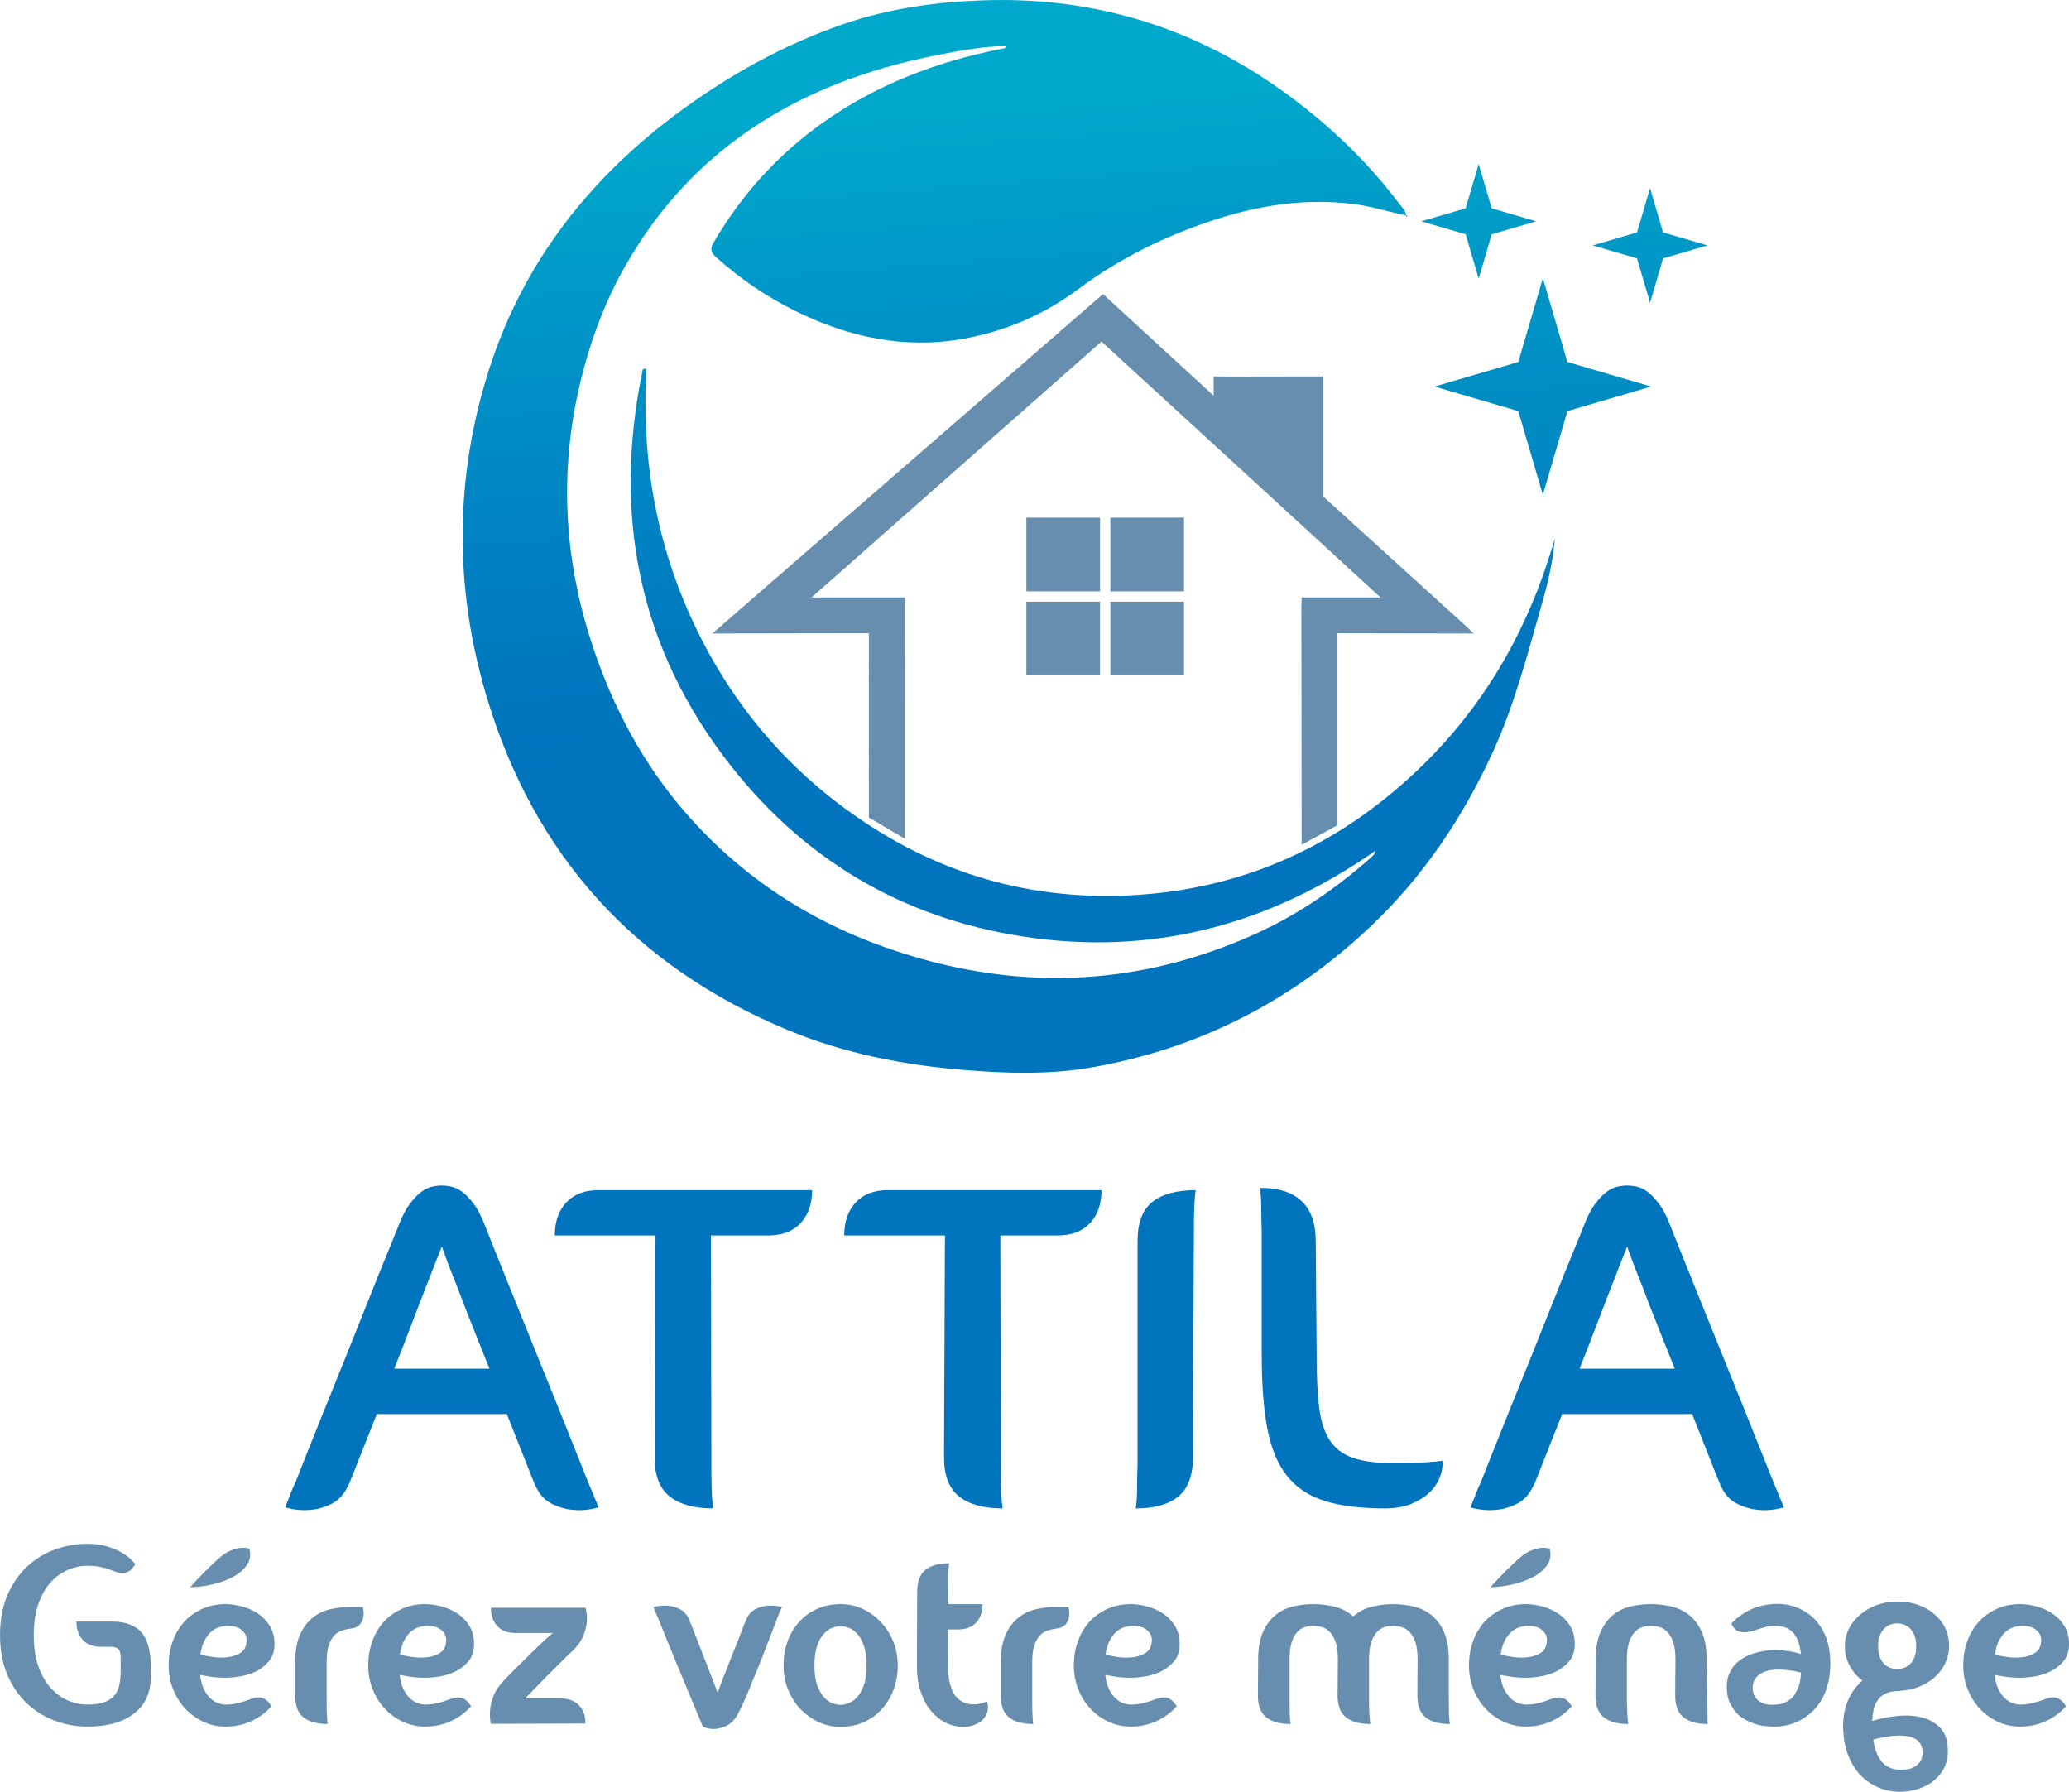 <?xml version="1.0" encoding="utf-8"?>
<!-- Generator: Adobe Illustrator 24.2.1, SVG Export Plug-In . SVG Version: 6.00 Build 0)  -->
<svg version="1.1" id="Calque_1" xmlns="http://www.w3.org/2000/svg" xmlns:xlink="http://www.w3.org/1999/xlink" x="0px" y="0px"
	 viewBox="0 0 1276.89 1105.63" style="enable-background:new 0 0 1276.89 1105.63;" xml:space="preserve">
<style type="text/css">
	.st0{fill:#0091C7;}
	.st1{fill:#678EAE;}
	.st2{fill:url(#SVGID_1_);}
	.st3{fill:url(#SVGID_2_);}
	.st4{fill:url(#SVGID_3_);}
	.st5{fill:url(#SVGID_4_);}
	.st6{fill:#0074BC;}
</style>
<g>
	<path class="st0" d="M867.78,132.77c0.28,0.19,0.57,0.37,0.85,0.56c-0.7,0.58-0.95,0.32-0.94-0.48
		C867.69,132.84,867.78,132.77,867.78,132.77z"/>
	<g>
		<path class="st1" d="M500.87,368.66h57.67l0.06,4.34l-0.08,144.6l-22.26-13.1c0,0,0-3.57,0-5.88c-0.07-33.63,0-100.95,0-100.95
			v-6.93l-88.38,0.15l-8.21,0l39.93-34.74l201.13-174.69l68.27,62.71v-11.89l13.27,0.08l48.77-0.08h5.69v74.18l87.48,79.4l5.37,5.03
			h-18.5l-65.64-0.12v6.95v104.89v6.58l-22.13,12.1v-6.73l-0.17-138.97l0.17-6.92c0,0,33.33,0,48.67,0
			c-4.52-4.25-172.2-157.92-172.2-157.92L500.87,368.66z"/>
		<rect x="633.43" y="319.44" class="st1" width="45.47" height="45.47"/>
		<rect x="685.25" y="319.44" class="st1" width="45.47" height="45.47"/>
		<rect x="633.43" y="371.28" class="st1" width="45.47" height="45.47"/>
		<rect x="685.25" y="371.28" class="st1" width="45.47" height="45.47"/>
	</g>
	<g>
		<linearGradient id="SVGID_1_" gradientUnits="userSpaceOnUse" x1="601.446" y1="60.324" x2="631.289" y2="452.769">
			<stop  offset="0" style="stop-color:#00A9CB"/>
			<stop  offset="2.642214e-03" style="stop-color:#00A9CB"/>
			<stop  offset="0.329" style="stop-color:#0094C8"/>
			<stop  offset="0.615" style="stop-color:#0083C3"/>
			<stop  offset="0.849" style="stop-color:#0078BE"/>
			<stop  offset="1" style="stop-color:#0074BC"/>
		</linearGradient>
		<path class="st2" d="M877.3,472.87c-47.72,46.33-104.6,73.71-170.89,79.03c-60.33,4.84-116.96-8.72-168.24-41.56
			c-47.14-30.19-83.06-70.58-107.74-120.93c-24.01-49.01-34-100.84-31.78-155.2c0.09-2.24,0.01-4.49,0.01-6.74
			c-0.64,0.1-1.28,0.21-1.92,0.31c-18.82,89.79-2.77,172.38,54.64,245.17c47.86,60.67,111.06,96.18,187.84,106.05
			c76.75,9.87,146.35-9.82,209.61-54.02c-0.35,1.6-0.91,2.52-1.68,3.21c-21.53,19.26-45.09,35.65-71.37,47.63
			c-75.13,34.24-151.85,36.14-229.28,8.83c-47.96-16.92-89.37-44.16-123.01-82.71c-26.63-30.52-45.19-65.43-57.88-103.77
			c-17.72-53.49-20.58-107.73-7.43-162.36c5.99-24.89,14.85-49.05,27.65-71.6c21.93-38.61,51.63-69.49,89.69-92.3
			c32.03-19.2,66.9-30.85,103.35-38.03c13.91-2.74,27.9-5.3,42.3-5.47c-0.51,1.55-1.46,1.42-2.31,1.58
			c-39.96,7.78-77.36,21.86-110.78,45.5c-27.98,19.79-50.44,44.63-67.71,74.23c-2.26,3.88-1.67,6.07,1.58,8.99
			c14.81,13.29,31.08,24.41,48.89,33.18c32.93,16.21,67.41,23.77,104.11,17.08c25.95-4.73,49.37-14.79,70.75-30.73
			c24.89-18.56,52.68-32.28,82.17-42.07c28.54-9.48,57.77-14.11,87.98-10.21c10.84,1.4,21.18,4.79,31.82,6.91l0.09-0.08
			c-0.32-3.11-2.68-5.06-4.38-7.3c-13.76-18.16-29.3-34.65-46.6-49.51C756.22,23.89,686.52-2.69,606.15,0.22
			C577.1,1.27,548.47,5.29,521,14.7c-35.77,12.25-68.67,30.28-99.31,52.51c-56.78,41.21-98.54,93.94-119.95,161.03
			c-21.23,66.55-21.48,134.19-1.6,201.07c29.17,98.13,91.54,167.16,186.38,206.42c34.65,14.35,71.03,21.46,108.2,24.51
			c26.21,2.15,52.72,2.98,78.63-1.5c66.33-11.49,124.02-41,172.85-87.37c32.2-30.57,56.48-66.81,75-107.06
			c13.73-29.84,21.71-61.55,30.73-92.93c3.67-12.78,6.54-25.74,7.64-39.07C944.08,386.2,917.71,433.63,877.3,472.87z"/>
		<linearGradient id="SVGID_2_" gradientUnits="userSpaceOnUse" x1="936.682" y1="34.831" x2="966.526" y2="427.275">
			<stop  offset="0" style="stop-color:#00A9CB"/>
			<stop  offset="1" style="stop-color:#0074BC"/>
		</linearGradient>
		<polygon class="st3" points="952.17,171.69 937.02,223.37 885.33,238.53 937.02,253.68 952.17,305.36 967.33,253.68 
			1019.01,238.53 967.33,223.37 		"/>
		<linearGradient id="SVGID_3_" gradientUnits="userSpaceOnUse" x1="1009.046" y1="29.328" x2="1038.889" y2="421.772">
			<stop  offset="0" style="stop-color:#00A9CB"/>
			<stop  offset="1" style="stop-color:#0074BC"/>
		</linearGradient>
		<polygon class="st4" points="1026.36,143.4 1018.33,116.03 1010.3,143.4 982.94,151.43 1010.3,159.45 1018.33,186.82 
			1026.36,159.45 1053.73,151.43 		"/>
		<linearGradient id="SVGID_4_" gradientUnits="userSpaceOnUse" x1="905.014" y1="37.239" x2="934.858" y2="429.683">
			<stop  offset="0" style="stop-color:#00A9CB"/>
			<stop  offset="1" style="stop-color:#0074BC"/>
		</linearGradient>
		<polygon class="st5" points="912.57,171.95 920.59,144.58 947.96,136.56 920.59,128.53 912.57,101.16 904.54,128.53 
			877.17,136.56 904.54,144.58 		"/>
	</g>
</g>
<g>
	<path class="st6" d="M363.11,914.96c0.75,1.89,1.5,3.67,2.26,5.37c0.75,1.7,1.41,3.3,1.98,4.8c0.75,1.7,1.41,3.39,1.98,5.09
		c-5.65,1.5-11.02,1.98-16.11,1.41c-4.34-0.38-8.71-1.7-13.14-3.96c-4.43-2.26-7.87-6.4-10.31-12.43
		c-1.13-2.64-3.21-7.82-6.22-15.54c-3.02-7.72-6.6-16.76-10.74-27.13h-80.25c-4.15,10.36-7.73,19.4-10.74,27.13
		c-3.02,7.73-5.09,12.91-6.22,15.54c-2.64,6.03-6.12,10.17-10.45,12.43c-4.34,2.26-8.67,3.58-13,3.96
		c-5.09,0.57-10.45,0.09-16.11-1.41c0.57-1.7,1.22-3.39,1.98-5.09c0.57-1.51,1.17-3.11,1.84-4.8c0.66-1.7,1.46-3.48,2.4-5.37
		c1.32-3.39,3.63-9.23,6.92-17.52c3.29-8.29,7.11-17.8,11.44-28.54c4.33-10.74,8.9-22.04,13.7-33.91
		c4.8-11.87,9.32-23.17,13.56-33.91c4.24-10.74,8.05-20.2,11.44-28.4c3.39-8.2,5.74-13.99,7.06-17.38
		c2.07-5.27,4.28-9.47,6.64-12.57c2.35-3.11,4.66-5.51,6.92-7.2s4.47-2.78,6.64-3.25c2.16-0.47,4.19-0.71,6.08-0.71
		c1.88,0,3.91,0.24,6.07,0.71c2.16,0.47,4.38,1.56,6.64,3.25s4.56,4.1,6.92,7.2c2.35,3.11,4.56,7.3,6.64,12.57
		c1.32,3.39,3.63,9.18,6.92,17.38c3.29,8.19,7.11,17.66,11.44,28.4c4.33,10.74,8.9,22.04,13.7,33.91
		c4.8,11.87,9.37,23.17,13.7,33.91c4.33,10.74,8.15,20.25,11.44,28.54C359.48,905.74,361.79,911.57,363.11,914.96z M302.08,844.6
		c-3.77-9.42-7.44-18.6-11.02-27.55c-3.58-8.94-6.69-17-9.33-24.16c-3.39-8.29-6.41-16.2-9.04-23.74
		c-3.02,7.54-6.12,15.45-9.33,23.74c-2.83,7.16-5.93,15.21-9.33,24.16c-3.39,8.95-6.97,18.13-10.74,27.55H302.08z"/>
	<path class="st6" d="M439.03,903.38c0,5.65,0.05,10.27,0.14,13.84c0.09,3.58,0.23,6.41,0.42,8.48c0.19,2.26,0.38,3.96,0.57,5.09
		c-11.68,0-20.63-2.45-26.84-7.35c-6.22-4.9-9.33-13-9.33-24.3l0.57-136.77h-62.17c0-8.48,2.35-15.26,7.06-20.35
		c4.71-5.09,11.4-7.63,20.06-7.63H501.2c0,8.48-2.36,15.26-7.06,20.34c-4.71,5.09-11.4,7.63-20.06,7.63h-35.32L439.03,903.38z"/>
	<path class="st6" d="M617.65,903.38c0,5.65,0.05,10.27,0.14,13.84c0.09,3.58,0.23,6.41,0.42,8.48c0.19,2.26,0.38,3.96,0.57,5.09
		c-11.68,0-20.63-2.45-26.84-7.35c-6.22-4.9-9.33-13-9.33-24.3l0.57-136.77h-62.17c0-8.48,2.35-15.26,7.06-20.35
		c4.71-5.09,11.4-7.63,20.06-7.63h131.68c0,8.48-2.36,15.26-7.06,20.34c-4.71,5.09-11.4,7.63-20.06,7.63h-35.32L617.65,903.38z"/>
	<path class="st6" d="M702.05,903.38V765.77c0-11.3,3.06-19.36,9.18-24.16c6.12-4.8,15.02-7.2,26.7-7.2
		c-0.19,1.13-0.38,2.83-0.57,5.09c-0.19,2.08-0.33,4.85-0.42,8.34c-0.1,3.49-0.14,8.05-0.14,13.7l-0.57,137.61
		c0,11.3-3.01,19.4-9.04,24.3c-6.03,4.9-14.79,7.35-26.28,7.35c0.19-1.13,0.37-2.83,0.57-5.09c0.19-2.07,0.28-4.9,0.28-8.48
		C701.76,913.65,701.85,909.03,702.05,903.38z"/>
	<path class="st6" d="M778.67,760.11c-0.19-5.65-0.28-10.22-0.28-13.7c0-3.48-0.1-6.26-0.28-8.34c-0.19-2.26-0.38-3.96-0.57-5.09
		c22.98,0,34.47,11.02,34.47,33.06l0.57,71.77c0,12.25,0.52,22.51,1.55,30.8c1.03,8.29,3.2,14.98,6.5,20.06
		c3.29,5.09,8,8.72,14.13,10.88c6.12,2.17,14.27,3.25,24.44,3.25c4.71,0,8.99-0.05,12.86-0.14c3.86-0.09,7.11-0.23,9.75-0.42
		c3.2-0.19,6.03-0.47,8.48-0.85v1.7c0,3.02-0.71,6.17-2.12,9.47c-1.41,3.3-3.58,6.26-6.5,8.9c-2.92,2.64-6.6,4.85-11.02,6.64
		c-4.43,1.79-9.75,2.69-15.97,2.69c-15.07,0-27.51-1.56-37.3-4.66c-9.8-3.11-17.57-8.34-23.31-15.68
		c-5.75-7.35-9.75-17.1-12.01-29.25c-2.26-12.15-3.39-27.17-3.39-45.07V760.11z"/>
	<path class="st6" d="M1094.63,914.96c0.75,1.89,1.5,3.67,2.26,5.37c0.75,1.7,1.41,3.3,1.98,4.8c0.75,1.7,1.41,3.39,1.98,5.09
		c-5.65,1.5-11.02,1.98-16.11,1.41c-4.34-0.38-8.71-1.7-13.14-3.96c-4.43-2.26-7.87-6.4-10.31-12.43
		c-1.13-2.64-3.21-7.82-6.22-15.54c-3.02-7.72-6.6-16.76-10.74-27.13h-80.25c-4.15,10.36-7.73,19.4-10.74,27.13
		c-3.02,7.73-5.09,12.91-6.22,15.54c-2.64,6.03-6.12,10.17-10.45,12.43c-4.34,2.26-8.67,3.58-13,3.96
		c-5.09,0.57-10.45,0.09-16.11-1.41c0.57-1.7,1.22-3.39,1.98-5.09c0.57-1.51,1.17-3.11,1.84-4.8c0.66-1.7,1.46-3.48,2.4-5.37
		c1.32-3.39,3.63-9.23,6.92-17.52c3.29-8.29,7.11-17.8,11.44-28.54c4.33-10.74,8.9-22.04,13.7-33.91
		c4.8-11.87,9.32-23.17,13.56-33.91c4.24-10.74,8.05-20.2,11.44-28.4c3.39-8.2,5.74-13.99,7.06-17.38
		c2.07-5.27,4.28-9.47,6.64-12.57c2.35-3.11,4.66-5.51,6.92-7.2s4.47-2.78,6.64-3.25c2.16-0.47,4.19-0.71,6.08-0.71
		c1.88,0,3.91,0.24,6.07,0.71c2.16,0.47,4.38,1.56,6.64,3.25s4.56,4.1,6.92,7.2c2.35,3.11,4.56,7.3,6.64,12.57
		c1.32,3.39,3.63,9.18,6.92,17.38c3.29,8.19,7.11,17.66,11.44,28.4c4.33,10.74,8.9,22.04,13.7,33.91
		c4.8,11.87,9.37,23.17,13.7,33.91c4.33,10.74,8.15,20.25,11.44,28.54C1091,905.74,1093.31,911.57,1094.63,914.96z M1033.59,844.6
		c-3.77-9.42-7.44-18.6-11.02-27.55c-3.58-8.94-6.69-17-9.33-24.16c-3.39-8.29-6.41-16.2-9.04-23.74
		c-3.02,7.54-6.12,15.45-9.33,23.74c-2.83,7.16-5.93,15.21-9.33,24.16c-3.39,8.95-6.97,18.13-10.74,27.55H1033.59z"/>
</g>
<g>
	<g>
		<path class="st1" d="M62.3,1016.21c-4.84,0-8.57-1.42-11.2-4.26c-2.63-2.84-3.94-6.62-3.94-11.36h21.77
			c4.73,0,8.73,0.74,11.99,2.21c3.15,1.26,5.62,3.21,7.41,5.84c1.79,2.63,3.02,5.63,3.71,8.99c0.68,3.37,1.03,6.99,1.03,10.88v6.47
			c0,4.52-0.82,8.65-2.44,12.38c-1.63,3.73-4.1,6.94-7.41,9.62c-3.31,2.68-7.41,4.76-12.3,6.23c-4.89,1.47-10.54,2.21-16.96,2.21
			c-6.94,0-13.64-1.21-20.11-3.63c-6.47-2.42-12.22-5.99-17.27-10.72c-5.05-4.73-9.07-10.62-12.07-17.67
			c-3-7.04-4.5-15.19-4.5-24.45c0-9.25,1.5-17.4,4.5-24.45c3-7.04,7.02-12.93,12.07-17.67c5.05-4.73,10.8-8.28,17.27-10.65
			c6.47-2.37,13.17-3.55,20.11-3.55c4.42,0,8.33,0.5,11.75,1.5c3.42,1,6.33,2.18,8.75,3.55c2.42,1.37,4.39,2.76,5.92,4.18
			c1.52,1.42,2.55,2.55,3.08,3.39c-0.42,0.63-0.84,1.21-1.26,1.74c-0.42,0.53-0.82,1.03-1.18,1.5c-0.37,0.47-0.82,0.82-1.34,1.03
			c-1.16,0.74-2.52,1.1-4.1,1.1c-1.47,0-2.84-0.24-4.1-0.71c-1.26-0.47-2.66-0.97-4.18-1.5c-1.53-0.52-3.34-1.02-5.44-1.5
			c-2.1-0.47-4.73-0.71-7.89-0.71c-4.1,0-8.12,0.84-12.07,2.52c-3.94,1.68-7.49,4.26-10.65,7.73c-3.16,3.47-5.68,7.91-7.57,13.33
			c-1.89,5.42-2.84,11.8-2.84,19.16c0,7.47,0.95,13.88,2.84,19.24c1.89,5.36,4.42,9.81,7.57,13.33c3.15,3.52,6.7,6.13,10.65,7.81
			c3.94,1.68,7.96,2.52,12.07,2.52c4.31,0,7.81-0.5,10.49-1.5c2.68-1,4.76-2.39,6.23-4.18c1.47-1.79,2.47-3.97,3-6.54
			c0.52-2.58,0.79-5.44,0.79-8.6v-7.73c0-1.58-0.16-2.94-0.47-4.1c-0.42-1.05-1.05-1.79-1.89-2.21c-0.42-0.32-1.32-0.58-2.68-0.79
			h-3.79H62.3z"/>
		<path class="st1" d="M163.56,1048.54c1.26,0.74,2.47,2,3.63,3.79l0.47,0.47l-0.47,0.47c-3.47,3.79-7.6,6.76-12.38,8.91
			c-4.79,2.15-9.96,3.23-15.54,3.23c-4.84,0-9.38-0.97-13.64-2.92c-4.26-1.94-8.02-4.65-11.28-8.12c-3.15-3.36-5.65-7.33-7.49-11.91
			c-1.84-4.57-2.76-9.49-2.76-14.75c0-5.26,0.81-10.17,2.44-14.75c1.63-4.57,3.97-8.6,7.02-12.07c3.05-3.36,6.75-6.04,11.12-8.04
			c4.36-2,9.23-3,14.59-3c2.94,0,6.18,0.45,9.7,1.34c3.52,0.89,6.81,2.31,9.86,4.26c3.05,1.95,5.57,4.5,7.57,7.65
			c2,3.15,3,6.94,3,11.36c0,4.31-1.1,7.81-3.31,10.49c-2.21,2.68-4.84,4.79-7.89,6.31c-3.05,1.53-6.29,2.58-9.7,3.15
			c-3.42,0.58-6.39,0.87-8.91,0.87c-3.89,0-7.28-0.24-10.17-0.71c-2.89-0.47-4.87-0.81-5.92-1.03c0.42,3.79,1.26,6.86,2.52,9.23
			c1.26,2.37,2.68,4.23,4.26,5.6c1.58,1.37,3.15,2.29,4.73,2.76c1.58,0.47,3,0.71,4.26,0.71c2.21,0,4.31-0.21,6.31-0.63
			c2-0.42,3.79-0.89,5.36-1.42c1.58-0.53,3.08-1.05,4.5-1.58c1.42-0.53,2.81-0.79,4.18-0.79
			C161.09,1047.43,162.4,1047.8,163.56,1048.54z M117.34,979.46c1.79-2.1,3.68-4.15,5.68-6.15c1.68-1.79,3.57-3.71,5.68-5.76
			c2.1-2.05,4.2-4.02,6.31-5.91c2.63-2.31,5.07-3.92,7.33-4.81c2.26-0.89,4.28-1.44,6.07-1.66c2-0.21,3.84-0.05,5.52,0.47
			c0.95,3.68,0.47,6.97-1.42,9.86c-1.89,2.89-4.65,5.34-8.28,7.33c-3.63,2-7.83,3.58-12.62,4.73
			C126.83,978.72,122.08,979.35,117.34,979.46z M139.27,1003.27c-1.16,0.11-2.52,0.39-4.1,0.87c-1.58,0.47-3.13,1.34-4.65,2.6
			c-1.53,1.26-2.92,3.05-4.18,5.36c-1.26,2.31-2.16,5.26-2.68,8.83c1.68,0.53,4.07,1.03,7.18,1.5c3.1,0.47,6.2,0.55,9.31,0.24
			c3.1-0.32,5.84-1.21,8.2-2.68c2.37-1.47,3.65-3.94,3.86-7.41c0.21-2.63-0.82-4.89-3.08-6.78
			C146.86,1003.9,143.58,1003.06,139.27,1003.27z"/>
		<path class="st1" d="M182.17,1025.83c0-7.04,1.03-12.8,3.08-17.27c2.05-4.47,4.7-7.96,7.96-10.49c3.26-2.52,6.91-4.23,10.96-5.13
			c4.05-0.89,8.07-1.34,12.07-1.34h7.73c0.52,2.21,0.63,4.26,0.32,6.15c-0.21,1.58-0.92,3.1-2.13,4.57
			c-1.21,1.47-3.18,2.37-5.91,2.68c-1.79,0.21-3.55,0.61-5.28,1.18c-1.73,0.58-3.29,1.58-4.65,3c-1.37,1.42-2.5,3.45-3.39,6.07
			c-0.89,2.63-1.34,6.15-1.34,10.57v22.87c0,3.15,0.02,5.71,0.08,7.65c0.05,1.95,0.13,3.5,0.24,4.65c0.1,1.26,0.21,2.21,0.32,2.84
			c-6.42,0-11.36-1.34-14.83-4.02c-3.47-2.68-5.21-7.18-5.21-13.49V1025.83z"/>
		<path class="st1" d="M286.73,1048.54c1.26,0.74,2.47,2,3.63,3.79l0.47,0.47l-0.47,0.47c-3.47,3.79-7.6,6.76-12.38,8.91
			c-4.79,2.15-9.96,3.23-15.54,3.23c-4.84,0-9.38-0.97-13.64-2.92c-4.26-1.94-8.02-4.65-11.28-8.12c-3.15-3.36-5.65-7.33-7.49-11.91
			c-1.84-4.57-2.76-9.49-2.76-14.75c0-5.26,0.81-10.17,2.44-14.75c1.63-4.57,3.97-8.6,7.02-12.07c3.05-3.36,6.75-6.04,11.12-8.04
			c4.36-2,9.23-3,14.59-3c2.94,0,6.18,0.45,9.7,1.34c3.52,0.89,6.81,2.31,9.86,4.26c3.05,1.95,5.57,4.5,7.57,7.65
			c2,3.15,3,6.94,3,11.36c0,4.31-1.1,7.81-3.31,10.49c-2.21,2.68-4.84,4.79-7.89,6.31c-3.05,1.53-6.29,2.58-9.7,3.15
			c-3.42,0.58-6.39,0.87-8.91,0.87c-3.89,0-7.28-0.24-10.17-0.71c-2.89-0.47-4.87-0.81-5.92-1.03c0.42,3.79,1.26,6.86,2.52,9.23
			c1.26,2.37,2.68,4.23,4.26,5.6c1.58,1.37,3.15,2.29,4.73,2.76c1.58,0.47,3,0.71,4.26,0.71c2.21,0,4.31-0.21,6.31-0.63
			c2-0.42,3.79-0.89,5.36-1.42c1.58-0.53,3.08-1.05,4.5-1.58c1.42-0.53,2.81-0.79,4.18-0.79
			C284.26,1047.43,285.58,1047.8,286.73,1048.54z M262.44,1003.27c-1.16,0.11-2.52,0.39-4.1,0.87c-1.58,0.47-3.13,1.34-4.65,2.6
			c-1.53,1.26-2.92,3.05-4.18,5.36c-1.26,2.31-2.16,5.26-2.68,8.83c1.68,0.53,4.07,1.03,7.18,1.5c3.1,0.47,6.2,0.55,9.31,0.24
			c3.1-0.32,5.84-1.21,8.2-2.68c2.37-1.47,3.65-3.94,3.86-7.41c0.21-2.63-0.82-4.89-3.08-6.78
			C270.04,1003.9,266.75,1003.06,262.44,1003.27z"/>
		<path class="st1" d="M357.31,1052.25c2.68,2.79,4.02,6.55,4.02,11.28l-58.36,0.16c-0.63-2.84-0.79-5.78-0.47-8.83
			c0.21-2.63,0.95-5.52,2.21-8.67s3.47-6.36,6.62-9.62c0.95-0.95,2.29-2.31,4.02-4.1c1.74-1.79,3.65-3.71,5.76-5.76
			c2.1-2.05,4.23-4.15,6.39-6.31c2.15-2.15,4.18-4.12,6.07-5.92c1.89-1.79,3.55-3.31,4.97-4.57s2.34-2,2.76-2.21h-23.18
			c-4.84,0-8.57-1.42-11.2-4.26c-2.63-2.84-3.94-6.62-3.94-11.36h58.36c0.84,2.95,1.1,5.94,0.79,8.99
			c-0.21,2.63-0.97,5.52-2.29,8.67c-1.32,3.15-3.6,6.26-6.86,9.31c-0.84,0.74-2.13,1.97-3.86,3.71c-1.74,1.73-3.68,3.65-5.84,5.76
			c-2.16,2.1-4.36,4.31-6.62,6.62c-2.26,2.31-4.31,4.42-6.15,6.31c-1.84,1.89-3.97,4.1-6.39,6.62h21.92
			C350.87,1048.07,354.63,1049.46,357.31,1052.25z"/>
		<path class="st1" d="M455.49,1057.53c-1.89,3.47-4.1,5.83-6.62,7.1c-2.52,1.26-4.89,2-7.1,2.21c-2.63,0.21-5.26-0.21-7.89-1.26
			c-0.84-1.89-1.97-4.55-3.39-7.97c-1.42-3.42-3-7.23-4.73-11.43c-1.73-4.2-3.58-8.62-5.52-13.25c-1.95-4.63-3.79-9.07-5.52-13.33
			c-1.74-4.26-3.31-8.12-4.73-11.59c-1.42-3.47-2.5-6.15-3.23-8.04c-0.42-0.95-0.84-1.89-1.26-2.84c-0.42-0.95-0.79-1.84-1.1-2.68
			c-0.42-0.95-0.79-1.89-1.1-2.84c3.15-0.73,6.15-1,8.99-0.79c2.42,0.21,4.86,0.92,7.33,2.13c2.47,1.21,4.44,3.5,5.92,6.86
			c0.42,1.16,1.03,2.71,1.81,4.65c0.79,1.95,1.63,4.08,2.52,6.39c0.89,2.31,1.84,4.73,2.84,7.25c1,2.52,1.97,5.05,2.92,7.57
			c2.21,5.78,4.63,12.04,7.26,18.77c2.52-6.73,4.94-12.99,7.25-18.77c0.95-2.52,1.94-5.05,3-7.57c1.05-2.52,2.02-4.94,2.92-7.25
			c0.89-2.31,1.71-4.44,2.44-6.39c0.73-1.94,1.37-3.5,1.89-4.65c1.37-3.36,3.31-5.65,5.84-6.86c2.52-1.21,4.99-1.92,7.41-2.13
			c2.84-0.21,5.83,0.05,8.99,0.79c-0.42,0.84-0.84,1.74-1.26,2.68c-0.32,0.84-0.68,1.76-1.1,2.76c-0.42,1-0.79,1.97-1.1,2.92
			c-0.74,2-1.73,4.6-3,7.81c-1.26,3.21-2.6,6.68-4.02,10.41c-1.42,3.73-2.94,7.57-4.57,11.51c-1.63,3.94-3.18,7.73-4.65,11.36
			c-1.47,3.63-2.87,6.89-4.18,9.78C457.41,1053.72,456.33,1055.95,455.49,1057.53z"/>
		<path class="st1" d="M543.66,1001.06c3.26,3.37,5.81,7.33,7.65,11.91c1.84,4.57,2.76,9.49,2.76,14.75
			c0,5.26-0.84,10.17-2.52,14.75c-1.68,4.57-4.05,8.54-7.1,11.91c-3.05,3.47-6.76,6.21-11.12,8.2c-4.36,2-9.23,3-14.59,3
			c-4.84,0-9.38-1-13.64-3c-4.26-2-8.02-4.73-11.28-8.2c-3.15-3.36-5.65-7.33-7.49-11.91c-1.84-4.57-2.76-9.49-2.76-14.75
			c0-5.26,0.81-10.17,2.44-14.75c1.63-4.57,3.97-8.54,7.02-11.91c3.05-3.47,6.75-6.2,11.12-8.2c4.36-2,9.23-3,14.59-3
			c4.94,0,9.54,1,13.8,3C536.8,994.86,540.5,997.59,543.66,1001.06z M518.74,1052.01c1.37,0,2.97-0.32,4.81-0.95
			c1.84-0.63,3.6-1.84,5.28-3.63c1.68-1.79,3.1-4.26,4.26-7.41c1.16-3.15,1.73-7.25,1.73-12.3c0-5.05-0.58-9.17-1.73-12.38
			c-1.16-3.21-2.58-5.68-4.26-7.41c-1.68-1.74-3.45-2.92-5.28-3.55c-1.84-0.63-3.45-0.95-4.81-0.95c-1.37,0-2.97,0.32-4.81,0.95
			c-1.84,0.63-3.6,1.81-5.28,3.55c-1.68,1.73-3.1,4.21-4.26,7.41c-1.16,3.21-1.74,7.33-1.74,12.38c0,5.05,0.58,9.15,1.74,12.3
			c1.16,3.16,2.58,5.63,4.26,7.41c1.68,1.79,3.44,3,5.28,3.63C515.76,1051.69,517.37,1052.01,518.74,1052.01z"/>
		<path class="st1" d="M609.27,1049.96c0,0.32,0.05,0.69,0.16,1.1c0.21,0.84,0.32,1.63,0.32,2.37c0,1.89-0.42,3.6-1.26,5.13
			c-0.84,1.53-2,2.81-3.47,3.86c-2.95,2.1-6.52,3.16-10.73,3.16c-3.47,0-6.89-0.79-10.25-2.37c-3.37-1.58-6.42-3.94-9.15-7.1
			c-2.74-3.15-4.92-7.07-6.54-11.75c-1.63-4.68-2.45-10.17-2.45-16.48l0.16-45.58c0-6.31,1.68-10.83,5.05-13.56
			c3.36-2.73,8.25-4.1,14.67-4.1c-0.11,0.74-0.21,1.74-0.32,3c-0.11,1.16-0.18,2.71-0.24,4.65c-0.05,1.95-0.08,4.5-0.08,7.65
			l0.16,9.94h21.13c0,4.73-1.32,8.52-3.94,11.36c-2.63,2.84-6.36,4.26-11.2,4.26h-5.99l-0.16,22.4c0,4.42,0.39,8.12,1.18,11.12
			c0.79,3,1.87,5.44,3.23,7.33c2.84,3.58,6.52,5.36,11.04,5.36c1.89,0,3.79-0.26,5.68-0.79
			C607.32,1050.59,608.32,1050.27,609.27,1049.96z"/>
		<path class="st1" d="M617.63,1025.83c0-7.04,1.03-12.8,3.08-17.27c2.05-4.47,4.7-7.96,7.96-10.49c3.26-2.52,6.91-4.23,10.96-5.13
			c4.05-0.89,8.07-1.34,12.07-1.34h7.73c0.52,2.21,0.63,4.26,0.32,6.15c-0.21,1.58-0.92,3.1-2.13,4.57
			c-1.21,1.47-3.18,2.37-5.91,2.68c-1.79,0.21-3.55,0.61-5.28,1.18c-1.73,0.58-3.29,1.58-4.65,3c-1.37,1.42-2.5,3.45-3.39,6.07
			c-0.89,2.63-1.34,6.15-1.34,10.57v22.87c0,3.15,0.02,5.71,0.08,7.65c0.05,1.95,0.13,3.5,0.24,4.65c0.1,1.26,0.21,2.21,0.32,2.84
			c-6.42,0-11.36-1.34-14.83-4.02c-3.47-2.68-5.21-7.18-5.21-13.49V1025.83z"/>
		<path class="st1" d="M722.19,1048.54c1.26,0.74,2.47,2,3.63,3.79l0.47,0.47l-0.47,0.47c-3.47,3.79-7.6,6.76-12.38,8.91
			c-4.79,2.15-9.96,3.23-15.54,3.23c-4.84,0-9.38-0.97-13.64-2.92c-4.26-1.94-8.02-4.65-11.28-8.12c-3.15-3.36-5.65-7.33-7.49-11.91
			c-1.84-4.57-2.76-9.49-2.76-14.75c0-5.26,0.81-10.17,2.44-14.75c1.63-4.57,3.97-8.6,7.02-12.07c3.05-3.36,6.75-6.04,11.12-8.04
			c4.36-2,9.23-3,14.59-3c2.94,0,6.18,0.45,9.7,1.34c3.52,0.89,6.81,2.31,9.86,4.26c3.05,1.95,5.57,4.5,7.57,7.65
			c2,3.15,3,6.94,3,11.36c0,4.31-1.1,7.81-3.31,10.49c-2.21,2.68-4.84,4.79-7.89,6.31c-3.05,1.53-6.29,2.58-9.7,3.15
			c-3.42,0.58-6.39,0.87-8.91,0.87c-3.89,0-7.28-0.24-10.17-0.71c-2.89-0.47-4.87-0.81-5.92-1.03c0.42,3.79,1.26,6.86,2.52,9.23
			c1.26,2.37,2.68,4.23,4.26,5.6c1.58,1.37,3.15,2.29,4.73,2.76c1.58,0.47,3,0.71,4.26,0.71c2.21,0,4.31-0.21,6.31-0.63
			c2-0.42,3.79-0.89,5.36-1.42c1.58-0.53,3.08-1.05,4.5-1.58c1.42-0.53,2.81-0.79,4.18-0.79
			C719.72,1047.43,721.04,1047.8,722.19,1048.54z M697.9,1003.27c-1.16,0.11-2.52,0.39-4.1,0.87c-1.58,0.47-3.13,1.34-4.65,2.6
			c-1.53,1.26-2.92,3.05-4.18,5.36c-1.26,2.31-2.16,5.26-2.68,8.83c1.68,0.53,4.07,1.03,7.18,1.5c3.1,0.47,6.2,0.55,9.31,0.24
			c3.1-0.32,5.84-1.21,8.2-2.68c2.37-1.47,3.65-3.94,3.86-7.41c0.21-2.63-0.82-4.89-3.08-6.78
			C705.5,1003.9,702.21,1003.06,697.9,1003.27z"/>
		<path class="st1" d="M874.86,1024.09c0-4.42-0.45-7.96-1.34-10.65c-0.89-2.68-2.08-4.78-3.55-6.31c-1.47-1.52-3.1-2.55-4.89-3.08
			c-1.79-0.53-3.58-0.79-5.36-0.79c-1.79,0-3.55,0.26-5.28,0.79c-1.74,0.53-3.31,1.55-4.73,3.08c-1.42,1.53-2.58,3.63-3.47,6.31
			c-0.89,2.68-1.34,6.23-1.34,10.65v24.45c0,3.15,0.05,5.73,0.16,7.73c0.1,2,0.21,3.58,0.32,4.73c0.1,1.26,0.21,2.21,0.32,2.84
			c-6.52,0-11.51-1.37-14.98-4.1c-3.47-2.73-5.21-7.2-5.21-13.41l0.16-22.24c0-4.42-0.45-7.96-1.34-10.65
			c-0.89-2.68-2.08-4.78-3.55-6.31c-1.47-1.52-3.1-2.55-4.89-3.08c-1.79-0.53-3.58-0.79-5.36-0.79c-1.79,0-3.55,0.26-5.28,0.79
			c-1.74,0.53-3.31,1.55-4.73,3.08c-1.42,1.53-2.55,3.63-3.39,6.31c-0.84,2.68-1.26,6.23-1.26,10.65v24.45
			c0,3.15,0.02,5.73,0.08,7.73c0.05,2,0.13,3.58,0.24,4.73c0.1,1.26,0.21,2.21,0.32,2.84c-6.52,0-11.51-1.37-14.98-4.1
			c-3.47-2.73-5.21-7.2-5.21-13.41l0.16-22.24c0-7.04,1.03-12.8,3.08-17.27c2.05-4.47,4.71-7.96,7.96-10.49
			c3.26-2.52,6.91-4.23,10.96-5.13c4.05-0.89,8.07-1.34,12.07-1.34c4.42,0,8.78,0.53,13.09,1.58c4.31,1.05,8.15,3.05,11.51,5.99
			c3.36-2.94,7.2-4.94,11.51-5.99c4.31-1.05,8.67-1.58,13.09-1.58c4,0,8.04,0.45,12.14,1.34c4.1,0.89,7.81,2.6,11.12,5.13
			c3.31,2.52,5.99,6.02,8.04,10.49c2.05,4.47,3.08,10.23,3.08,17.27v24.45c0,3.15,0.02,5.73,0.08,7.73c0.05,2,0.13,3.58,0.24,4.73
			c0.1,1.26,0.21,2.21,0.32,2.84c-6.52,0-11.49-1.37-14.91-4.1c-3.42-2.73-5.13-7.2-5.13-13.41L874.86,1024.09z"/>
		<path class="st1" d="M966.03,1048.54c1.26,0.74,2.47,2,3.63,3.79l0.47,0.47l-0.47,0.47c-3.47,3.79-7.6,6.76-12.38,8.91
			c-4.79,2.15-9.96,3.23-15.54,3.23c-4.84,0-9.38-0.97-13.64-2.92c-4.26-1.94-8.02-4.65-11.28-8.12c-3.15-3.36-5.65-7.33-7.49-11.91
			c-1.84-4.57-2.76-9.49-2.76-14.75c0-5.26,0.81-10.17,2.44-14.75c1.63-4.57,3.97-8.6,7.02-12.07c3.05-3.36,6.75-6.04,11.12-8.04
			c4.36-2,9.23-3,14.59-3c2.94,0,6.18,0.45,9.7,1.34c3.52,0.89,6.81,2.31,9.86,4.26c3.05,1.95,5.57,4.5,7.57,7.65
			c2,3.15,3,6.94,3,11.36c0,4.31-1.1,7.81-3.31,10.49c-2.21,2.68-4.84,4.79-7.89,6.31c-3.05,1.53-6.29,2.58-9.7,3.15
			c-3.42,0.58-6.39,0.87-8.91,0.87c-3.89,0-7.28-0.24-10.17-0.71c-2.89-0.47-4.87-0.81-5.92-1.03c0.42,3.79,1.26,6.86,2.52,9.23
			c1.26,2.37,2.68,4.23,4.26,5.6c1.58,1.37,3.15,2.29,4.73,2.76c1.58,0.47,3,0.71,4.26,0.71c2.21,0,4.31-0.21,6.31-0.63
			c2-0.42,3.79-0.89,5.36-1.42c1.58-0.53,3.08-1.05,4.5-1.58c1.42-0.53,2.81-0.79,4.18-0.79
			C963.55,1047.43,964.87,1047.8,966.03,1048.54z M919.81,979.46c1.79-2.1,3.68-4.15,5.68-6.15c1.68-1.79,3.57-3.71,5.68-5.76
			c2.1-2.05,4.2-4.02,6.31-5.91c2.63-2.31,5.07-3.92,7.33-4.81c2.26-0.89,4.28-1.44,6.07-1.66c2-0.21,3.84-0.05,5.52,0.47
			c0.95,3.68,0.47,6.97-1.42,9.86c-1.89,2.89-4.65,5.34-8.28,7.33c-3.63,2-7.83,3.58-12.62,4.73
			C929.3,978.72,924.54,979.35,919.81,979.46z M941.74,1003.27c-1.16,0.11-2.52,0.39-4.1,0.87c-1.58,0.47-3.13,1.34-4.65,2.6
			c-1.53,1.26-2.92,3.05-4.18,5.36c-1.26,2.31-2.16,5.26-2.68,8.83c1.68,0.53,4.07,1.03,7.18,1.5c3.1,0.47,6.2,0.55,9.31,0.24
			c3.1-0.32,5.84-1.21,8.2-2.68c2.37-1.47,3.65-3.94,3.86-7.41c0.21-2.63-0.82-4.89-3.08-6.78
			C949.33,1003.9,946.05,1003.06,941.74,1003.27z"/>
		<path class="st1" d="M984.79,1024.09c0-7.04,1.03-12.8,3.08-17.27c2.05-4.47,4.68-7.96,7.89-10.49c3.21-2.52,6.83-4.23,10.88-5.13
			c4.05-0.89,8.12-1.34,12.22-1.34c4,0,8.04,0.45,12.14,1.34c4.1,0.89,7.81,2.6,11.12,5.13c3.31,2.52,5.99,6.02,8.04,10.49
			c2.05,4.47,3.08,10.23,3.08,17.27l0.63,39.75c-6.42,0-11.36-1.37-14.83-4.1c-3.47-2.73-5.21-7.2-5.21-13.41l0.16-22.24
			c0-4.42-0.45-7.96-1.34-10.65c-0.89-2.68-2.08-4.78-3.55-6.31c-1.47-1.52-3.1-2.55-4.89-3.08c-1.79-0.53-3.58-0.79-5.36-0.79
			c-1.79,0-3.55,0.26-5.28,0.79c-1.74,0.53-3.31,1.55-4.73,3.08c-1.42,1.53-2.58,3.63-3.47,6.31c-0.89,2.68-1.34,6.23-1.34,10.65
			v24.45c0.1,3.15,0.18,5.73,0.24,7.73c0.05,2,0.13,3.58,0.24,4.73c0.1,1.26,0.21,2.21,0.32,2.84c-6.52,0-11.51-1.37-14.98-4.1
			c-3.47-2.73-5.21-7.2-5.21-13.41L984.79,1024.09z"/>
		<path class="st1" d="M1075.01,1023.62c2.84-1.79,6.04-3.13,9.62-4.02c3.57-0.89,7.31-1.34,11.2-1.34c5.47,0,10.67,0.79,15.61,2.37
			c-0.32-3.26-1-6.15-2.05-8.67c-1.37-3.26-3.42-5.62-6.15-7.1c-1.05-0.53-2.18-0.92-3.39-1.18c-1.21-0.26-2.6-0.39-4.18-0.39h-1.74
			c-1.47,0.11-2.94,0.34-4.42,0.71c-1.47,0.37-2.94,0.82-4.42,1.34c-1.47,0.53-2.95,0.97-4.42,1.34c-1.47,0.37-2.89,0.55-4.26,0.55
			c-1.47,0-2.89-0.32-4.26-0.95c-1.26-0.73-2.37-1.94-3.31-3.63l-0.32-0.63l0.32-0.47c3.15-3.36,6.86-6.07,11.12-8.12
			c4.26-2.05,8.91-3.23,13.96-3.55c0.53-0.1,0.97-0.16,1.34-0.16c0.37,0,0.81,0,1.34,0c4.83,0,9.25,0.87,13.25,2.6
			c3.99,1.73,7.46,4.13,10.41,7.18c5.99,6.52,9.09,15.09,9.31,25.71v1.26c0,10.94-2.79,19.82-8.36,26.66
			c-2.74,3.37-6.02,6.1-9.86,8.2c-3.84,2.1-8.12,3.42-12.85,3.94c-0.63,0.1-1.26,0.16-1.89,0.16s-1.32,0-2.05,0
			c-2.21,0-4.52-0.18-6.94-0.55c-2.42-0.37-4.79-1.08-7.1-2.13c-2.42-0.95-4.63-2.18-6.62-3.71c-2-1.52-3.68-3.49-5.05-5.91
			c-2-3.05-3.05-6.78-3.15-11.2v-0.95c0-4.1,0.84-7.52,2.52-10.25C1069.7,1027.98,1071.96,1025.62,1075.01,1023.62z
			 M1107.66,1031.19c-1.37-0.21-2.92-0.42-4.65-0.63c-1.74-0.21-3.5-0.32-5.28-0.32c-1.47,0-2.89,0.08-4.26,0.24
			c-1.37,0.16-2.63,0.45-3.79,0.87c-2.63,0.84-4.63,2.16-5.99,3.94c-0.53,0.63-0.95,1.34-1.26,2.13c-0.32,0.79-0.53,1.66-0.63,2.6
			c-0.11,0.32-0.16,0.79-0.16,1.42c0,1.05,0.16,2.18,0.47,3.39c0.32,1.21,0.95,2.34,1.89,3.39c0.84,1.05,2.07,1.95,3.71,2.68
			c1.63,0.74,3.81,1.1,6.54,1.1c0.84,0,1.47-0.05,1.89-0.16c2.94-0.1,5.52-0.95,7.73-2.52c1.05-0.63,1.94-1.39,2.68-2.29
			c0.73-0.89,1.37-1.87,1.89-2.92c1.16-2,1.94-4.05,2.37-6.15c0.42-2.1,0.63-4.05,0.63-5.84c-0.11,0-0.19-0.02-0.24-0.08
			c-0.05-0.05-0.13-0.08-0.24-0.08c-0.42-0.1-0.89-0.21-1.42-0.32C1109.02,1031.56,1108.39,1031.4,1107.66,1031.19z"/>
		<path class="st1" d="M1155.45,1061.95c4.73-1.47,9.83-2.5,15.3-3.08c5.47-0.58,10.54-0.29,15.22,0.87
			c4.68,1.16,8.54,3.37,11.59,6.62c3.05,3.26,4.57,7.94,4.57,14.04c0,4.52-1,8.46-3,11.83c-1.79,3.05-4.26,5.68-7.41,7.89
			c-3.05,2-6.26,3.42-9.62,4.26c-3.37,0.84-6.47,1.26-9.31,1.26h-1.42c-4.84-0.21-9.25-1.26-13.25-3.15
			c-4-1.89-7.52-4.47-10.57-7.73c-2.94-3.37-5.28-7.28-7.02-11.75c-1.73-4.47-2.71-9.54-2.92-15.22c-0.11-0.42-0.16-0.84-0.16-1.26
			c0-0.42,0-0.84,0-1.26c0-5.99,1.05-11.41,3.15-16.25c2.1-4.83,5.05-8.83,8.83-11.99c-3.37-2.52-6.02-5.6-7.96-9.23
			c-1.95-3.63-2.92-7.6-2.92-11.91c0-3.89,0.84-7.52,2.52-10.88c1.68-3.36,4-6.25,6.94-8.67c2.94-2.52,6.36-4.5,10.25-5.91
			c3.89-1.42,8.04-2.13,12.46-2.13c4.94,0,9.38,0.71,13.33,2.13c3.94,1.42,7.28,3.39,10.02,5.91c5.89,5.05,8.83,11.57,8.83,19.56
			c0,3.68-0.82,7.2-2.44,10.57c-1.63,3.37-3.86,6.26-6.7,8.67c-2.74,2.42-5.92,4.34-9.54,5.76c-3.63,1.42-7.49,2.24-11.59,2.44v0.16
			h-0.95c-3.47,0-6.26,0.58-8.36,1.73c-2.1,1.05-3.73,2.58-4.89,4.57c-1.16,1.68-1.95,3.79-2.37,6.31
			C1155.66,1058.63,1155.45,1060.58,1155.45,1061.95z M1184,1088.29c1.05-1.05,1.74-2.18,2.05-3.39c0.32-1.21,0.47-2.39,0.47-3.55
			c0-1.05-0.05-1.73-0.16-2.05c-0.32-1.47-0.89-2.84-1.74-4.1c-0.74-0.95-1.79-1.79-3.15-2.52c-1.37-0.63-2.84-1.08-4.42-1.34
			c-1.58-0.26-3.21-0.39-4.89-0.39c-1.68,0-3.37,0.1-5.05,0.32c-1.68,0.21-3.26,0.45-4.73,0.71c-1.47,0.26-2.76,0.55-3.86,0.87
			c-1.1,0.32-1.92,0.52-2.44,0.63c0.21,1.26,0.47,2.63,0.79,4.1c0.32,1.47,0.79,2.94,1.42,4.42c0.73,1.68,1.63,3.23,2.68,4.65
			c1.05,1.42,2.37,2.55,3.94,3.39c2.21,1.37,4.83,2.05,7.89,2.05c3.05,0,5.44-0.37,7.18-1.1
			C1181.71,1090.23,1183.05,1089.34,1184,1088.29z M1170.75,1001.7c-0.95,0-2.1,0.19-3.47,0.55c-1.37,0.37-2.66,1.08-3.86,2.13
			c-1.21,1.05-2.24,2.5-3.08,4.34c-0.84,1.84-1.26,4.23-1.26,7.18c0,2.95,0.42,5.34,1.26,7.18c0.84,1.84,1.87,3.26,3.08,4.26
			c1.21,1,2.5,1.68,3.86,2.05c1.37,0.37,2.52,0.55,3.47,0.55c1.05,0,2.26-0.18,3.63-0.55c1.37-0.37,2.65-1.05,3.86-2.05
			c1.21-1,2.23-2.42,3.08-4.26c0.84-1.84,1.26-4.23,1.26-7.18c0-2.94-0.42-5.33-1.26-7.18c-0.84-1.84-1.87-3.28-3.08-4.34
			c-1.21-1.05-2.5-1.76-3.86-2.13C1173.01,1001.88,1171.8,1001.7,1170.75,1001.7z"/>
		<path class="st1" d="M1271.06,1048.54c1.26,0.74,2.47,2,3.63,3.79l0.47,0.47l-0.47,0.47c-3.47,3.79-7.6,6.76-12.38,8.91
			c-4.79,2.15-9.96,3.23-15.54,3.23c-4.84,0-9.38-0.97-13.64-2.92c-4.26-1.94-8.02-4.65-11.28-8.12c-3.15-3.36-5.65-7.33-7.49-11.91
			c-1.84-4.57-2.76-9.49-2.76-14.75c0-5.26,0.81-10.17,2.44-14.75c1.63-4.57,3.97-8.6,7.02-12.07c3.05-3.36,6.75-6.04,11.12-8.04
			c4.36-2,9.23-3,14.59-3c2.94,0,6.18,0.45,9.7,1.34c3.52,0.89,6.81,2.31,9.86,4.26c3.05,1.95,5.57,4.5,7.57,7.65
			c2,3.15,3,6.94,3,11.36c0,4.31-1.1,7.81-3.31,10.49c-2.21,2.68-4.84,4.79-7.89,6.31c-3.05,1.53-6.29,2.58-9.7,3.15
			c-3.42,0.58-6.39,0.87-8.91,0.87c-3.89,0-7.28-0.24-10.17-0.71c-2.89-0.47-4.87-0.81-5.92-1.03c0.42,3.79,1.26,6.86,2.52,9.23
			c1.26,2.37,2.68,4.23,4.26,5.6c1.58,1.37,3.15,2.29,4.73,2.76c1.58,0.47,3,0.71,4.26,0.71c2.21,0,4.31-0.21,6.31-0.63
			c2-0.42,3.79-0.89,5.36-1.42c1.58-0.53,3.08-1.05,4.5-1.58c1.42-0.53,2.81-0.79,4.18-0.79
			C1268.59,1047.43,1269.9,1047.8,1271.06,1048.54z M1246.77,1003.27c-1.16,0.11-2.52,0.39-4.1,0.87c-1.58,0.47-3.13,1.34-4.65,2.6
			c-1.53,1.26-2.92,3.05-4.18,5.36c-1.26,2.31-2.16,5.26-2.68,8.83c1.68,0.53,4.07,1.03,7.18,1.5c3.1,0.47,6.2,0.55,9.31,0.24
			c3.1-0.32,5.84-1.21,8.2-2.68c2.37-1.47,3.65-3.94,3.86-7.41c0.21-2.63-0.82-4.89-3.08-6.78
			C1254.36,1003.9,1251.08,1003.06,1246.77,1003.27z"/>
	</g>
</g>
</svg>
